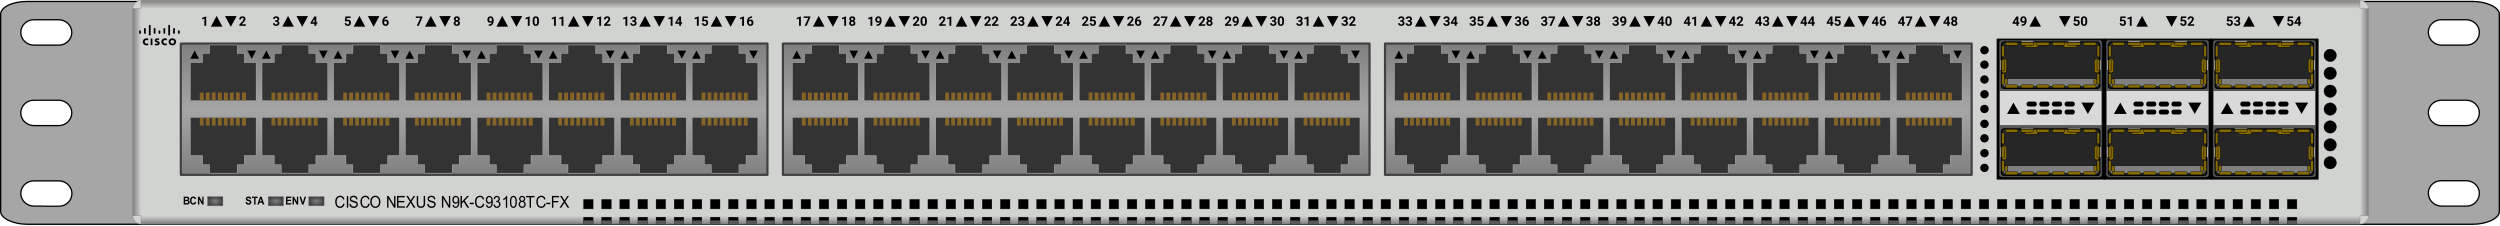 <svg xmlns="http://www.w3.org/2000/svg" xmlns:xlink="http://www.w3.org/1999/xlink" viewBox="0 0 2281.2 206.1" fill="#fff" fill-rule="evenodd" stroke="#000" stroke-linecap="round" stroke-linejoin="round" font-family="Roboto" font-size="14" text-anchor="middle"><style><![CDATA[.B{stroke:none}.C{stroke-width:.36}.D{fill:#333}.E{stroke:#bfbfbf}.F{fill:#856427}.G{fill:#000}.H{stroke:gray}.I{stroke-width:.399}.J{stroke:#404040}.K{stroke-width:1.2}.L{fill-rule:nonzero}.M{stroke-linejoin:miter}.N{fill:#595959}.O{fill:#262626}.P{stroke-width:1.198}.Q{fill:#d9d9d9}.R{font-size:17.472px}.S{fill:#866b00}.T{fill:url(#E)}.U{fill:url(#F)}.V{stroke-width:1.996}]]></style><use xlink:href="#c" x=".6" y=".5"/><defs><linearGradient id="A" x1="50%" y1="0%" x2="50%" y2="100%"><stop offset="0%" stop-color="#7f7f7f"/><stop offset="100%" stop-color="#d1d3d0"/></linearGradient><linearGradient id="B" x1="0%" y1="50%" x2="100%" y2="50%"><stop offset="0%" stop-color="#7f7f7f"/><stop offset="100%" stop-color="#d1d3d0"/></linearGradient><linearGradient id="C" x1="100%" y1="50%" x2="0%" y2="50%"><stop offset="0%" stop-color="#7f7f7f"/><stop offset="100%" stop-color="#d1d3d0"/></linearGradient><linearGradient id="D" x1="50%" y1="100%" x2="50%" y2="0%"><stop offset="0%" stop-color="#7f7f7f"/><stop offset="100%" stop-color="#d1d3d0"/></linearGradient><radialGradient id="E" r="100%" fx="50%" fy="50%" cx="50%" cy="50%"><stop offset="0%" stop-color="gray"/><stop offset="71%" stop-color="#262626"/></radialGradient><linearGradient id="F" x1="50%" y1="0%" x2="50%" y2="100%"><stop offset="0%" stop-color="gray"/><stop offset="1%" stop-color="gray"/><stop offset="50%" stop-color="#a6a6a6"/><stop offset="100%" stop-color="gray"/></linearGradient><path id="G" d="M1919.4 162.775h97.56V35.335h-97.56v127.44z"/><path id="H" d="M1923.771 161.013h88.733c1.373 0 2.371-1.075 2.371-2.4v-120c0-1.325-.998-2.4-2.371-2.4h-88.733c-1.373 0-2.496 1.075-2.496 2.4v120c0 1.325 1.123 2.4 2.496 2.4z"/><path id="I" d="M1923.272 40.197v37.619a2.43 2.43 0 0 0 2.371 2.4h84.864c1.373 0 2.371-1.075 2.371-2.4V40.197c0-1.325-.998-2.4-2.371-2.4h-84.864a2.43 2.43 0 0 0-2.371 2.4zm0 79.336v37.617a2.43 2.43 0 0 0 2.371 2.4h84.864c1.373 0 2.371-1.075 2.371-2.4v-37.617c0-1.325-.998-2.4-2.371-2.4h-84.864a2.43 2.43 0 0 0-2.371 2.4z"/><path id="J" d="M1921.774 82.563h92.664v31.05h-92.664z"/><path id="K" d="M1982.552 103.975h5.866c1.123-.247 1.872-1.45 1.747-2.687-.25-.904-.874-1.61-1.747-1.791h-5.866c-1.248.247-1.997 1.45-1.747 2.687.125.904.873 1.61 1.747 1.791zm-11.606 0h5.865c1.248-.247 1.997-1.45 1.747-2.687-.125-.904-.873-1.61-1.747-1.791h-5.865c-1.123.247-1.997 1.45-1.747 2.687.25.904.874 1.61 1.747 1.791zm-11.607 0h5.99c1.123-.247 1.872-1.45 1.623-2.687-.125-.904-.749-1.61-1.623-1.791h-5.99c-1.123.247-1.872 1.45-1.622 2.687.125.904.749 1.61 1.622 1.791zm-11.482 0h5.865c1.248-.247 1.997-1.45 1.747-2.687-.25-.904-.873-1.61-1.747-1.791h-5.865c-1.248.247-1.997 1.45-1.747 2.687.125.904.874 1.61 1.747 1.791zm34.694-7.292h5.866c1.123-.247 1.872-1.45 1.747-2.687-.25-.904-.874-1.61-1.747-1.791h-5.866c-1.248.247-1.997 1.45-1.747 2.687.125.904.873 1.61 1.747 1.791zm-11.606 0h5.865c1.248-.247 1.997-1.45 1.747-2.687-.125-.904-.873-1.61-1.747-1.791h-5.865c-1.123.247-1.997 1.45-1.747 2.687.25.904.874 1.61 1.747 1.791zm-11.607 0h5.99c1.123-.247 1.872-1.45 1.623-2.687-.125-.904-.749-1.61-1.623-1.791h-5.99c-1.123.247-1.872 1.45-1.622 2.687.125.904.749 1.61 1.622 1.791zm-11.482 0h5.865c1.248-.247 1.997-1.45 1.747-2.687-.25-.904-.873-1.61-1.747-1.791h-5.865c-1.248.247-1.997 1.45-1.747 2.687.125.904.874 1.61 1.747 1.791zm48.298-3.537h11.856l-5.99 10.312-5.866-10.312zm-67.891 10.312h11.731l-5.866-10.312-5.865 10.312z"/><path id="L" d="M2013.752 64.184c.374 0 .624-.25.624-.588v-9.184c0-.325-.25-.587-.624-.587s-.624.25-.624.587v9.184c0 .325.25.588.624.588zm-91.229 0c.25 0 .499-.25.499-.588v-9.184c0-.325-.249-.587-.499-.587-.374 0-.624.25-.624.587v9.184c0 .325.25.588.624.588zm61.152-27.094c0 .388.374.704.749.704h10.233c.374 0 .749-.315.749-.704s-.374-.703-.749-.703h-10.233c-.375 0-.749.313-.749.703zm-42.806 0c0 .388.249.704.749.704h10.233c.375 0 .749-.315.749-.704s-.374-.703-.749-.703h-10.233c-.499 0-.749.313-.749.703zm-18.346 106.435c.25 0 .499-.25.499-.588v-9.187c0-.325-.249-.588-.499-.588-.374 0-.624.25-.624.588v9.187c0 .325.25.588.624.588zm91.229 0c.374 0 .624-.25.624-.588v-9.187c0-.325-.25-.588-.624-.588s-.624.25-.624.588v9.187c0 .325.25.588.624.588zm-30.077-27.1c0 .387.374.702.749.702h10.233c.374 0 .749-.312.749-.702s-.374-.704-.749-.704h-10.233c-.375 0-.749.315-.749.704zm-42.806 0c0 .387.249.702.749.702h10.233c.375 0 .749-.312.749-.702s-.374-.704-.749-.704h-10.233c-.499 0-.749.315-.749.704z"/><path id="M" d="M1924.27 73.709v2.231c0 1.325.998 2.4 2.371 2.4h83.242a2.43 2.43 0 0 0 2.371-2.4v-2.231a2.43 2.43 0 0 0-2.371-2.4h-83.242c-1.373 0-2.371 1.075-2.371 2.4zm0 79.341v2.225c0 1.325.998 2.4 2.371 2.4h83.242a2.43 2.43 0 0 0 2.371-2.4v-2.225a2.43 2.43 0 0 0-2.371-2.4h-83.242c-1.373 0-2.371 1.075-2.371 2.4z"/><path id="N" d="M1925.643 66.153c1.248 0 2.371-1.05 2.371-2.344v-8.437c0-1.294-1.123-2.344-2.371-2.344s-2.371 1.05-2.371 2.344v8.437c0 1.295 1.123 2.344 2.371 2.344zm1.872 10.313c.749 0 1.373-.63 1.373-1.406v-2.344c0-.775-.624-1.406-1.373-1.406s-1.373.63-1.373 1.406v2.344c0 .775.624 1.406 1.373 1.406zm81.495 0c.749 0 1.373-.63 1.373-1.406v-2.344c0-.775-.624-1.406-1.373-1.406-.873 0-1.498.63-1.498 1.406v2.344c0 .775.624 1.406 1.498 1.406zm1.373-10.312c1.248 0 2.371-1.05 2.371-2.344v-8.437c0-1.294-1.123-2.344-2.371-2.344-1.373 0-2.371 1.05-2.371 2.344v8.437c0 1.295.998 2.344 2.371 2.344zm-30.95-25.781c0 1.295 1.123 2.344 2.371 2.344h8.486c1.248 0 2.247-1.05 2.247-2.344s-.998-2.344-2.247-2.344h-8.486c-1.248 0-2.371 1.05-2.371 2.344zm-35.568 0c0 1.295 1.123 2.344 2.371 2.344h8.487c1.248 0 2.246-1.05 2.246-2.344s-.999-2.344-2.246-2.344h-8.487c-1.248 0-2.371 1.05-2.371 2.344zm-18.221 105.116c1.248 0 2.371-1.05 2.371-2.338v-8.437c0-1.3-1.123-2.35-2.371-2.35s-2.371 1.05-2.371 2.35v8.437c0 1.287 1.123 2.338 2.371 2.338zm1.872 10.312c.749 0 1.373-.625 1.373-1.4v-2.35c0-.775-.624-1.4-1.373-1.4s-1.373.625-1.373 1.4v2.35c0 .775.624 1.4 1.373 1.4zm81.495 0c.749 0 1.373-.625 1.373-1.4v-2.35c0-.775-.624-1.4-1.373-1.4-.873 0-1.498.625-1.498 1.4v2.35c0 .775.624 1.4 1.498 1.4zm1.373-10.312c1.248 0 2.371-1.05 2.371-2.338v-8.437c0-1.3-1.123-2.35-2.371-2.35-1.373 0-2.371 1.05-2.371 2.35v8.437c0 1.287.998 2.338 2.371 2.338zm-30.95-25.78c0 1.294 1.123 2.344 2.371 2.344h8.486c1.248 0 2.247-1.05 2.247-2.344s-.998-2.344-2.247-2.344h-8.486c-1.248 0-2.371 1.05-2.371 2.344zm-35.568 0c0 1.294 1.123 2.344 2.371 2.344h8.487c1.248 0 2.246-1.05 2.246-2.344s-.999-2.344-2.246-2.344h-8.487c-1.248 0-2.371 1.05-2.371 2.344z"/><path id="O" d="M1924.645 76.818c.624 0 1.123-.525 1.123-1.171v-8c0-.647-.499-1.171-1.123-1.171s-1.248.525-1.248 1.171v8c0 .647.624 1.171 1.248 1.171zm0-12.634c.624 0 1.123-.525 1.123-1.172v-8.024c0-.647-.499-1.172-1.123-1.172s-1.248.525-1.248 1.172V63c0 .647.624 1.172 1.248 1.172zm0-12.634c.624 0 1.123-.525 1.123-1.171v-8c0-.647-.499-1.172-1.123-1.172s-1.248.525-1.248 1.172v8c0 .647.624 1.171 1.248 1.171zm86.861 25.267c.624 0 1.248-.525 1.248-1.171v-8c0-.647-.624-1.171-1.248-1.171s-1.123.525-1.123 1.171v8c0 .647.499 1.171 1.123 1.171zm0-12.634c.624 0 1.248-.525 1.248-1.172v-8.024c0-.647-.624-1.172-1.248-1.172s-1.123.525-1.123 1.172V63c0 .647.499 1.172 1.123 1.172zm0-12.634c.624 0 1.248-.525 1.248-1.171v-8c0-.647-.624-1.172-1.248-1.172s-1.123.525-1.123 1.172v8c0 .647.499 1.171 1.123 1.171zm-84.864-12.116c0 .775.624 1.406 1.373 1.406h8.861c.749 0 1.373-.63 1.373-1.406s-.624-1.406-1.373-1.406h-8.861c-.749 0-1.373.63-1.373 1.406zm14.227 0c0 .775.624 1.406 1.373 1.406h8.861c.874 0 1.498-.63 1.498-1.406s-.624-1.406-1.498-1.406h-8.861c-.749 0-1.373.63-1.373 1.406zm14.227 0c0 .775.624 1.406 1.498 1.406h8.861c.749 0 1.373-.63 1.373-1.406s-.624-1.406-1.373-1.406h-8.861c-.874 0-1.498.63-1.498 1.406zm14.352 0c0 .775.624 1.406 1.373 1.406h8.861c.749 0 1.373-.63 1.373-1.406s-.624-1.406-1.373-1.406h-8.861c-.749 0-1.373.63-1.373 1.406zm14.227 0c0 .775.624 1.406 1.373 1.406h8.985c.749 0 1.373-.63 1.373-1.406s-.624-1.406-1.373-1.406h-8.985c-.749 0-1.373.63-1.373 1.406zm14.227 0c0 .775.624 1.406 1.498 1.406h8.861c.749 0 1.373-.63 1.373-1.406s-.624-1.406-1.373-1.406h-8.861c-.874 0-1.498.63-1.498 1.406zm-71.261 38.906c0 .775.624 1.406 1.373 1.406h8.861c.749 0 1.373-.63 1.373-1.406s-.624-1.406-1.373-1.406h-8.861c-.749 0-1.373.63-1.373 1.406zm14.227 0c0 .775.624 1.406 1.373 1.406h8.861c.874 0 1.498-.63 1.498-1.406s-.624-1.406-1.498-1.406h-8.861c-.749 0-1.373.63-1.373 1.406zm14.227 0c0 .775.624 1.406 1.498 1.406h8.861c.749 0 1.373-.63 1.373-1.406s-.624-1.406-1.373-1.406h-8.861c-.874 0-1.498.63-1.498 1.406zm14.352 0c0 .775.624 1.406 1.373 1.406h8.861c.749 0 1.373-.63 1.373-1.406s-.624-1.406-1.373-1.406h-8.861c-.749 0-1.373.63-1.373 1.406zm14.227 0c0 .775.624 1.406 1.373 1.406h8.985c.749 0 1.373-.63 1.373-1.406s-.624-1.406-1.373-1.406h-8.985c-.749 0-1.373.63-1.373 1.406zm14.227 0c0 .775.624 1.406 1.498 1.406h8.861c.749 0 1.373-.63 1.373-1.406s-.624-1.406-1.373-1.406h-8.861c-.874 0-1.498.63-1.498 1.406zm-73.258 77.81c.624 0 1.123-.525 1.123-1.163v-8c0-.65-.499-1.175-1.123-1.175s-1.248.525-1.248 1.175v8c0 .625.624 1.163 1.248 1.163zm0-12.625c.624 0 1.123-.525 1.123-1.175v-8c0-.65-.499-1.175-1.123-1.175s-1.248.525-1.248 1.175v8c0 .65.624 1.175 1.248 1.175zm0-12.638c.624 0 1.123-.528 1.123-1.175v-8c0-.647-.499-1.173-1.123-1.173s-1.248.525-1.248 1.173v8c0 .646.624 1.175 1.248 1.175zm86.861 25.262c.624 0 1.248-.525 1.248-1.163v-8c0-.65-.624-1.175-1.248-1.175s-1.123.525-1.123 1.175v8c0 .625.499 1.163 1.123 1.163zm0-12.625c.624 0 1.248-.525 1.248-1.175v-8c0-.65-.624-1.175-1.248-1.175s-1.123.525-1.123 1.175v8c0 .65.499 1.175 1.123 1.175zm0-12.638c.624 0 1.248-.528 1.248-1.175v-8c0-.647-.624-1.173-1.248-1.173s-1.123.525-1.123 1.173v8c0 .646.499 1.175 1.123 1.175zm-84.864-12.118c0 .775.624 1.406 1.373 1.406h8.861c.749 0 1.373-.63 1.373-1.406s-.624-1.406-1.373-1.406h-8.861c-.749 0-1.373.63-1.373 1.406zm14.227 0c0 .775.624 1.406 1.373 1.406h8.861c.874 0 1.498-.63 1.498-1.406s-.624-1.406-1.498-1.406h-8.861c-.749 0-1.373.63-1.373 1.406zm14.227 0c0 .775.624 1.406 1.498 1.406h8.861c.749 0 1.373-.63 1.373-1.406s-.624-1.406-1.373-1.406h-8.861c-.874 0-1.498.63-1.498 1.406zm14.352 0c0 .775.624 1.406 1.373 1.406h8.861c.749 0 1.373-.63 1.373-1.406s-.624-1.406-1.373-1.406h-8.861c-.749 0-1.373.63-1.373 1.406zm14.227 0c0 .775.624 1.406 1.373 1.406h8.985c.749 0 1.373-.63 1.373-1.406s-.624-1.406-1.373-1.406h-8.985c-.749 0-1.373.63-1.373 1.406zm14.227 0c0 .775.624 1.406 1.498 1.406h8.861c.749 0 1.373-.63 1.373-1.406s-.624-1.406-1.373-1.406h-8.861c-.874 0-1.498.63-1.498 1.406zm-71.261 38.905c0 .775.624 1.412 1.373 1.412h8.861c.749 0 1.373-.625 1.373-1.412s-.624-1.4-1.373-1.4h-8.861c-.749 0-1.373.625-1.373 1.4zm14.227 0c0 .775.624 1.412 1.373 1.412h8.861c.874 0 1.498-.625 1.498-1.412s-.624-1.4-1.498-1.4h-8.861c-.749 0-1.373.625-1.373 1.4zm14.227 0c0 .775.624 1.412 1.498 1.412h8.861c.749 0 1.373-.625 1.373-1.412s-.624-1.4-1.373-1.4h-8.861c-.874 0-1.498.625-1.498 1.4zm14.352 0c0 .775.624 1.412 1.373 1.412h8.861c.749 0 1.373-.625 1.373-1.412s-.624-1.4-1.373-1.4h-8.861c-.749 0-1.373.625-1.373 1.4zm14.227 0c0 .775.624 1.412 1.373 1.412h8.985c.749 0 1.373-.625 1.373-1.412s-.624-1.4-1.373-1.4h-8.985c-.749 0-1.373.625-1.373 1.4zm14.227 0c0 .775.624 1.412 1.498 1.412h8.861c.749 0 1.373-.625 1.373-1.412s-.624-1.4-1.373-1.4h-8.861c-.874 0-1.498.625-1.498 1.4z"/><path id="P" d="M967.87 149.815v-8.4h10.8v-34.8h-60v34.8h11.16v8.4h6.36v7.68h25.2v-7.68h6.48zm0-101.579v8.4h10.8v34.8h-60v-34.8h11.16v-8.4h6.36v-7.68h25.2v7.68h6.48z"/><path id="Q" d="M965.79 106.885h3.6v7.2h-3.6zm-5.5.158h3.5v7.042h-3.5zm-5.5 0h3.5v7.042h-3.5zm-5.5 0h3.5v7.042h-3.5zm-11 0h3.5v7.042h-3.5zm5.5 0h3.5v7.042h-3.5zm-11 0h3.5v7.042h-3.5zm-5.5 0h3.5v7.042h-3.5zm38.5-15.873h3.6v-7.2h-3.6zm-5.5-.158h3.5V83.97h-3.5zm-5.5 0h3.5V83.97h-3.5zm-5.5 0h3.5V83.97h-3.5zm-11 0h3.5V83.97h-3.5zm5.5 0h3.5V83.97h-3.5zm-11 0h3.5V83.97h-3.5zm-5.5 0h3.5V83.97h-3.5z"/><path id="R" d="M1036.16 45.648h7.92l-3.96 7.44-3.96-7.44zm-52.03 7.442h7.92l-3.96-7.44-3.96 7.44zm117.44-7.442h7.92l-3.96 7.44-3.96-7.44zm-52.04 7.442h7.92l-3.96-7.44-3.96 7.44zm117.44-7.442h7.92l-3.96 7.44-3.96-7.44zm-52.03 7.442h7.92l-3.96-7.44-3.96 7.44zm117.43-7.442h7.92l-3.96 7.44-3.96-7.44zm-52.03 7.442h7.92l-3.96-7.44-3.96 7.44zm-405.85-7.442h7.92l-3.96 7.44-3.96-7.44zm-52.03 7.442h7.92l-3.96-7.44-3.96 7.44zm117.43-7.442h7.92l-3.96 7.44-3.96-7.44zm-52.03 7.442h7.92l-3.96-7.44-3.96 7.44zm117.44-7.442h7.92l-3.96 7.44-3.96-7.44zm-52.03 7.442h7.92l-3.96-7.44-3.96 7.44zm117.43-7.442h7.92l-3.96 7.44-3.96-7.44zm-52.03 7.442h7.92l-3.96-7.44-3.96 7.44z"/><path id="S" d="M187.559 14.495v8.543h-1.693v-6.527l-2.021.627v-1.377l3.533-1.266h.182z"/><path id="T" d="M223.678 21.673v1.365h-5.848v-1.16l2.76-2.941q.568-.621.841-1.084.272-.463.272-.879 0-.568-.287-.894-.287-.325-.82-.325-.574 0-.905.396-.331.396-.331 1.04h-1.699q0-.779.372-1.424.372-.645 1.052-1.011.68-.366 1.541-.366 1.318 0 2.048.633.729.633.729 1.787 0 .633-.328 1.289-.328.656-1.125 1.529l-1.939 2.045h3.668z"/><path id="U" d="M250.356 19.347v-1.324h.902q.645 0 .955-.322.311-.322.311-.855 0-.516-.308-.803-.308-.287-.847-.287-.486 0-.814.267-.328.267-.328.694h-1.693q0-.668.36-1.198.36-.53 1.008-.829.647-.299 1.427-.299 1.354 0 2.121.647.768.647.768 1.784 0 .586-.357 1.078-.357.492-.937.756.721.258 1.075.773.354.516.354 1.219 0 1.137-.829 1.822-.829.686-2.194.686-1.277 0-2.089-.674-.812-.674-.812-1.781h1.693q0 .48.36.785.36.305.888.305.604 0 .946-.319.343-.319.343-.847 0-1.277-1.406-1.277h-.896z"/><path id="V" d="M288.028 14.507v5.32h.967v1.365h-.967v1.846h-1.693v-1.846h-3.498l-.076-1.066 3.557-5.619h1.711zm-1.805 2.502l-1.775 2.818h1.887v-3.012l-.111.193z"/><path id="W" d="M315.419 19.177l-1.348-.334.492-4.336h4.781v1.412h-3.393l-.211 1.834q.604-.322 1.283-.322 1.219 0 1.91.756.691.756.691 2.115 0 .826-.349 1.479-.349.653-.999 1.014-.65.36-1.535.36-.773 0-1.436-.313-.662-.313-1.046-.882-.384-.568-.407-1.295h1.676q.053.533.372.829.319.296.835.296.574 0 .885-.413.311-.413.311-1.169 0-.727-.357-1.113-.357-.387-1.014-.387-.604 0-.979.316l-.164.152z"/><path id="X" d="M352.518 14.419h.281v1.395h-.164q-1.148.018-1.849.598-.7.58-.841 1.611.68-.691 1.717-.691 1.113 0 1.77.797.656.797.656 2.098 0 .832-.36 1.506-.36.674-1.02 1.049-.659.375-1.491.375-1.348 0-2.177-.937-.829-.937-.829-2.502v-.609q0-1.389.524-2.452.524-1.063 1.506-1.646.981-.583 2.276-.589zm-1.371 4.271q-.41 0-.744.214-.334.214-.492.565v.516q0 .85.334 1.327.334.478.938.478.545 0 .882-.431.337-.431.337-1.116 0-.697-.34-1.125-.34-.428-.914-.428z"/><path id="Y" d="M384.808 14.507v.949l-3.299 7.582h-1.787l3.305-7.16h-4.242v-1.371h6.023z"/><path id="Z" d="M418.953 16.775q0 .621-.311 1.102-.311.48-.855.768.621.299.984.823.363.524.363 1.233 0 1.137-.773 1.796-.773.659-2.104.659-1.33 0-2.109-.662-.779-.662-.779-1.793 0-.709.363-1.236.363-.527.979-.82-.545-.287-.853-.768-.308-.48-.308-1.102 0-1.09.727-1.737.727-.647 1.975-.647 1.242 0 1.972.642.729.642.729 1.743zm-1.518 3.803q0-.557-.322-.891-.322-.334-.867-.334-.539 0-.861.331-.322.331-.322.894 0 .545.316.879.316.334.879.334.551 0 .864-.322.313-.322.313-.891zm-.176-3.721q0-.498-.264-.8-.264-.302-.744-.302-.475 0-.738.293-.264.293-.264.809 0 .51.264.82.264.311.744.311.48 0 .741-.311.261-.311.261-.82z"/><path id="a" d="M448.156 19.628q-.662.65-1.547.65-1.131 0-1.811-.776-.68-.776-.68-2.095 0-.838.366-1.538.366-.7 1.022-1.09.656-.39 1.477-.39.844 0 1.5.422.656.422 1.02 1.213.363.791.369 1.811v.627q0 2.133-1.061 3.352-1.061 1.219-3.006 1.301l-.416.006v-1.412l.375-.006q2.209-.1 2.391-2.074zm-1.131-.645q.41 0 .706-.211.296-.211.448-.51v-.697q0-.861-.328-1.336-.328-.475-.879-.475-.51 0-.838.466-.328.466-.328 1.169 0 .697.319 1.146.319.448.899.448z"/><path id="b" d="M491.208 17.941v1.57q0 1.77-.732 2.707-.732.938-2.145.938-1.395 0-2.133-.92-.738-.92-.756-2.637v-1.57q0-1.787.741-2.713.741-.926 2.136-.926 1.395 0 2.133.917.738.917.756 2.634zm-1.693 1.875v-2.027q0-1.061-.29-1.544-.29-.483-.905-.483-.598 0-.882.46-.284.46-.302 1.438v2.074q0 1.043.284 1.55.284.507.911.507.621 0 .896-.486.275-.486.287-1.488z"/></defs><symbol id="c" overflow="visible"><g class="M"><path d="M2236.08 187.565h-8.88c-6.48 0-11.76-5.16-12-11.52s5.28-11.64 11.76-11.64h22.8c6.6 0 12 5.16 12 11.52s-5.16 11.64-11.76 11.64h-13.8zm0-73.44h-8.88c-6.48 0-11.76-5.16-12-11.52s5.28-11.64 11.76-11.64h22.8c6.6 0 12 5.16 12 11.52s-5.16 11.64-11.76 11.64h-13.8zm0-73.44h-8.88c-6.48 0-11.76-5.16-12-11.52s5.28-11.64 11.76-11.64h22.8c6.6 0 12 5.16 12 11.52s-5.16 11.64-11.76 11.64h-13.8zM39.24 187.565h-8.88c-6.48 0-12-5.16-12-11.52s5.4-11.52 11.88-11.52h22.8c6.48 0 12 5.16 12 11.52s-5.28 11.64-11.76 11.64H39.24zm0-73.44h-8.88c-6.48 0-12-5.16-12-11.52s5.28-11.64 11.76-11.64h22.8c6.48 0 12 5.16 12 11.52s-5.4 11.64-11.88 11.64h-13.8zm0-73.44h-8.88c-6.48 0-12-5.16-12-11.52s5.28-11.64 11.76-11.64h22.8c6.48 0 12 5.16 12 11.52s-5.28 11.64-11.76 11.64H39.24zM24 204.125h2232c12 0 24-5.16 24-11.64v-180c0-6.36-12-11.64-24-11.64H24c-13.2 0-24 5.16-24 11.64v180c0 6.48 12 11.64 24 11.64z" fill="#a6a6a6" class="K"/><path d="M128.16 203.945h2025.12c3.96 0 7.32-3.36 7.32-7.44v-189a7.48 7.48 0 0 0-7.44-7.44h-2025c-4.2-.12-7.56 3.24-7.56 7.44v189c0 4.08 3.36 7.44 7.56 7.44z" fill="#d1d3d0" class="C H"/></g><path d="M2152.83 7.44V0H128.07v7.44" fill="url(#A)" class="C H"/><path d="M128.1 7.475h-7.44v188.88h7.44" fill="url(#B)" class="C H"/><path d="M2153.1 7.475h7.44v188.88h-7.44" fill="url(#C)" class="C H"/><path d="M2152.83 196.445v7.44H128.07v-7.44" fill="url(#D)" class="C H"/><use xlink:href="#G" class="G K"/><use xlink:href="#H" class="I J M N"/><use xlink:href="#I" class="O P"/><g class="B"><use xlink:href="#J" class="Q"/><use xlink:href="#K" class="G"/></g><g class="I"><use xlink:href="#L" fill="silver"/><use xlink:href="#M" fill="gray"/><g class="S"><use xlink:href="#N"/><use xlink:href="#O"/></g></g><use xlink:href="#G" x="97.5" class="G K"/><use xlink:href="#H" x="97.5" class="I J M N"/><use xlink:href="#I" x="97.5" class="O P"/><g class="B"><use xlink:href="#J" x="97.5" class="Q"/><use xlink:href="#K" x="97.5" class="G"/></g><g class="I"><use xlink:href="#L" x="97.5" fill="silver"/><use xlink:href="#M" x="97.5" fill="gray"/><g class="S"><use xlink:href="#N" x="97.5"/><use xlink:href="#O" x="97.5"/></g><path d="M188.77 187.336h14.038v-8.423H188.77v8.423z" class="H T"/></g><path d="M167.02 178.967h2.575c.5 0 .9.024 1.14.07a1.63 1.63 0 0 1 .672.295 1.78 1.78 0 0 1 .494.598 1.76 1.76 0 0 1 .198.837c0 .335-.08.643-.244.923a1.57 1.57 0 0 1-.661.63 1.69 1.69 0 0 1 .905.65c.211.306.316.666.316 1.08a2.32 2.32 0 0 1-.204.95 1.87 1.87 0 0 1-.558.737c-.236.184-.527.297-.872.34-.217.026-.74.042-1.57.05h-2.191zm1.3 1.19v1.655h.853l.945-.024c.223-.03.398-.115.525-.256s.19-.328.19-.56c0-.22-.055-.4-.165-.54s-.273-.222-.5-.252c-.13-.016-.5-.024-1.112-.024zm0 2.847v1.914h1.204l.892-.044a.79.79 0 0 0 .472-.286c.122-.152.182-.354.182-.608a1.01 1.01 0 0 0-.141-.547.8.8 0 0 0-.406-.327c-.176-.067-.561-.101-1.163-.101zm8.817.488l1.26.444c-.193.78-.515 1.362-.965 1.74s-1.02.57-1.71.57a2.64 2.64 0 0 1-2.109-.974c-.55-.65-.826-1.537-.826-2.664 0-1.19.277-2.117.83-2.776s1.282-.99 2.184-.99c.788 0 1.428.26 1.92.776.293.306.513.745.66 1.318l-1.287.342c-.076-.37-.235-.664-.477-.88a1.28 1.28 0 0 0-.881-.322c-.478 0-.865.2-1.162.57s-.446.998-.446 1.85c0 .905.146 1.55.44 1.934a1.37 1.37 0 0 0 1.143.576 1.23 1.23 0 0 0 .892-.366c.25-.244.427-.628.536-1.152zm2.891 2.633v-7.158h1.266l2.636 4.78v-4.78h1.21v7.158h-1.305l-2.598-4.668v4.668z" class="B G L"/><path d="M244.09 187.336h14.038v-8.423H244.09v8.423z" class="H I T"/><path d="M223.495 183.795l1.266-.137c.076.472.23.82.464 1.04s.547.332.943.332c.42 0 .735-.1.947-.295s.32-.427.32-.69a.7.7 0 0 0-.134-.432c-.089-.119-.245-.222-.468-.3-.152-.06-.5-.163-1.04-.312-.697-.192-1.186-.428-1.468-.708-.395-.394-.593-.874-.593-1.44a1.99 1.99 0 0 1 .279-1.023 1.8 1.8 0 0 1 .804-.725c.35-.166.773-.25 1.268-.25.81 0 1.417.197 1.826.59s.623.92.644 1.577l-1.3.063c-.056-.368-.175-.632-.358-.793s-.458-.242-.824-.242c-.378 0-.674.086-.888.26a.54.54 0 0 0-.207.444c0 .17.065.314.193.435.164.153.562.313 1.195.48s1.1.338 1.404.515a1.9 1.9 0 0 1 .712.728c.17.308.257.688.257 1.14a2.28 2.28 0 0 1-.308 1.152 1.9 1.9 0 0 1-.87.798c-.375.174-.842.26-1.402.26-.814 0-1.44-.21-1.876-.627s-.711-1.038-.786-1.84zm7.78 2.33v-5.947h-1.912v-1.21h5.12v1.21h-1.907v5.947zm9.36 0h-1.415l-.562-1.626h-2.575l-.533 1.626h-1.38l2.51-7.158h1.376zm-2.395-2.832l-.887-2.656-.87 2.656z" class="B G L"/><path d="M281.12 187.336h14.038v-8.423H281.12v8.423z" class="H I T"/><g class="B G"><path d="M260.355 186.125v-7.158h4.777v1.21h-3.476v1.587h3.244v1.206h-3.244v1.948h3.6v1.207zm6.013 0v-7.158h1.266l2.636 4.78v-4.78h1.21v7.158h-1.305l-2.599-4.668v4.668zm8.63 0l-2.302-7.158h1.4l1.63 5.298 1.577-5.298h1.38l-2.296 7.158zm37.559-.865l1.28.36c-.268 1.167-.75 2.057-1.447 2.67s-1.548.92-2.554.92c-1.04 0-1.888-.236-2.54-.707s-1.15-1.154-1.5-2.047-.51-1.853-.51-2.878c0-1.118.192-2.093.577-2.926s.932-1.465 1.64-1.897a4.42 4.42 0 0 1 2.343-.648c.967 0 1.78.273 2.44.82s1.124 1.314 1.384 2.305l-1.26.33c-.224-.78-.55-1.35-.976-1.707s-.962-.535-1.608-.535c-.743 0-1.363.198-1.862.593s-.85.927-1.05 1.593-.303 1.354-.303 2.062c0 .913.12 1.7.36 2.39s.612 1.2 1.117 1.527a2.9 2.9 0 0 0 1.641.505c.716 0 1.323-.23 1.82-.69s.833-1.14 1.008-2.043zm3.323 3.765v-10.737h1.28v10.737zm2.347-3.45l1.207-.117c.057.537.2.978.4 1.322s.532.623.972.835.934.32 1.483.32c.488 0 .918-.08 1.292-.242s.65-.382.834-.663a1.64 1.64 0 0 0 .273-.92 1.5 1.5 0 0 0-.263-.883c-.176-.252-.466-.463-.87-.634-.26-.112-.833-.287-1.72-.524s-1.51-.46-1.865-.67c-.462-.27-.806-.602-1.032-1a2.66 2.66 0 0 1-.34-1.337c0-.542.138-1.05.415-1.52a2.64 2.64 0 0 1 1.213-1.073 4.2 4.2 0 0 1 1.773-.366c.716 0 1.348.128 1.895.384a2.81 2.81 0 0 1 1.262 1.132c.294.498.453 1.062.475 1.692l-1.226.103c-.066-.68-.29-1.19-.67-1.538s-.942-.52-1.684-.52c-.774 0-1.337.157-1.69.472a1.47 1.47 0 0 0-.531 1.139c0 .386.125.703.376.952s.89.504 1.928.765 1.752.5 2.14.685c.563.288.978.653 1.246 1.095s.402.95.402 1.527a3.15 3.15 0 0 1-.442 1.615c-.294.505-.717.898-1.268 1.18a4.05 4.05 0 0 1-1.863.421c-.874 0-1.607-.142-2.198-.425a3.18 3.18 0 0 1-1.391-1.278c-.336-.57-.513-1.212-.53-1.93zm17.33-.315l1.278.36c-.268 1.167-.75 2.057-1.447 2.67s-1.548.92-2.554.92c-1.04 0-1.888-.236-2.54-.707s-1.15-1.154-1.5-2.047-.51-1.853-.51-2.878c0-1.118.193-2.093.577-2.926s.932-1.465 1.642-1.897 1.5-.648 2.343-.648c.967 0 1.78.273 2.44.82s1.118 1.316 1.378 2.307l-1.26.33c-.225-.78-.55-1.35-.976-1.707s-.962-.535-1.608-.535c-.743 0-1.364.198-1.863.593s-.85.927-1.05 1.593a7.07 7.07 0 0 0-.303 2.062c0 .913.12 1.7.36 2.39s.612 1.2 1.117 1.527a2.98 2.98 0 0 0 1.642.505c.716 0 1.322-.23 1.82-.69s.833-1.14 1.01-2.043zm1.716-1.465c0-1.782.43-3.177 1.292-4.186s1.973-1.513 3.335-1.513c.892 0 1.696.237 2.413.71s1.262 1.134 1.638 1.98.563 1.808.563 2.882c0 1.09-.197 2.063-.593 2.922s-.956 1.5-1.68 1.952-1.507.663-2.347.663c-.91 0-1.722-.244-2.44-.732s-1.26-1.155-1.628-2a6.64 6.64 0 0 1-.553-2.68zm1.318.022c0 1.294.313 2.313.94 3.058a2.95 2.95 0 0 0 2.357 1.117c.962 0 1.754-.376 2.376-1.128s.933-1.82.933-3.2c0-.874-.133-1.637-.4-2.29s-.655-1.156-1.177-1.515a2.93 2.93 0 0 0-1.723-.538c-.906 0-1.685.345-2.337 1.036s-.98 1.845-.98 3.46zm14.057 5.208v-10.737h1.312l5.076 8.43v-8.43h1.226v10.737h-1.312l-5.076-8.437v8.437zm9.04 0v-10.737h6.987v1.267h-5.708v3.29h5.346v1.26h-5.346v3.655h5.932v1.265zm7.99 0l3.738-5.596-3.296-5.14h1.523l1.753 2.754.778 1.318a14.07 14.07 0 0 1 .765-1.223l1.944-2.85h1.39l-3.395 5.06 3.662 5.677h-1.582l-2.433-3.83-.422-.718-.46.806-2.428 3.742zm16.324-10.737h1.28v6.203c0 1.08-.1 1.936-.33 2.57a3.07 3.07 0 0 1-1.19 1.549c-.573.398-1.326.597-2.257.597-.906 0-1.646-.173-2.222-.52s-.986-.848-1.233-1.505-.37-1.554-.37-2.692v-6.203h1.28v6.196c0 .933.078 1.62.234 2.062a1.93 1.93 0 0 0 .804 1.022c.38.24.845.36 1.394.36.94 0 1.61-.237 2.01-.7s.6-1.384.6-2.732zm3.223 7.287l1.207-.117c.057.537.2.978.4 1.322s.532.623.972.835.934.32 1.483.32c.488 0 .918-.08 1.292-.242s.65-.382.834-.663a1.64 1.64 0 0 0 .273-.92 1.5 1.5 0 0 0-.263-.883c-.176-.252-.466-.463-.87-.634-.26-.112-.833-.287-1.72-.524s-1.51-.46-1.865-.67c-.462-.27-.806-.602-1.032-1a2.66 2.66 0 0 1-.34-1.337c0-.542.138-1.05.415-1.52a2.64 2.64 0 0 1 1.213-1.073 4.2 4.2 0 0 1 1.773-.366c.716 0 1.348.128 1.895.384a2.81 2.81 0 0 1 1.262 1.132c.294.498.453 1.062.475 1.692l-1.226.103c-.066-.68-.29-1.19-.67-1.538s-.942-.52-1.684-.52c-.774 0-1.337.157-1.69.472a1.47 1.47 0 0 0-.531 1.139c0 .386.125.703.376.952s.89.504 1.928.765 1.752.5 2.14.685c.563.288.978.653 1.246 1.095s.402.95.402 1.527a3.15 3.15 0 0 1-.442 1.615c-.294.505-.717.898-1.268 1.18a4.05 4.05 0 0 1-1.863.421c-.874 0-1.607-.142-2.198-.425a3.18 3.18 0 0 1-1.391-1.278c-.336-.57-.513-1.212-.53-1.93zm13.423 3.45v-10.737h1.312l5.08 8.43v-8.43h1.22v10.737h-1.3l-5.076-8.437v8.437zm9.712-2.483l1.14-.117c.1.596.28 1.028.55 1.296s.62.403 1.05.403a1.68 1.68 0 0 0 .96-.278 2.27 2.27 0 0 0 .68-.743c.17-.3.32-.73.44-1.256s.17-1.064.17-1.61v-.264a2.89 2.89 0 0 1-.97 1.022 2.44 2.44 0 0 1-1.34.392c-.8 0-1.48-.322-2.03-.967s-.83-1.494-.83-2.55c0-1.09.3-1.965.87-2.63a2.74 2.74 0 0 1 2.17-.996c.63 0 1.2.188 1.72.564s.92.912 1.2 1.607.4 1.703.4 3.02c0 1.372-.13 2.465-.4 3.278s-.66 1.432-1.2 1.857a2.91 2.91 0 0 1-1.87.637c-.75 0-1.37-.233-1.85-.7s-.77-1.122-.86-1.967zm4.86-4.74c0-.757-.18-1.357-.55-1.802-.36-.444-.8-.666-1.3-.666-.52 0-.98.24-1.37.718s-.6 1.1-.6 1.86c0 .684.2 1.24.56 1.666s.83.64 1.37.64a1.7 1.7 0 0 0 1.36-.64c.35-.427.53-1.02.53-1.776zm2.4 7.223v-10.737h1.28v5.324l4.8-5.324h1.73l-4.05 4.35 4.22 6.387h-1.7l-3.44-5.435-1.58 1.714v3.721z" class="L"/><path d="M428.078 184.477h3.645v1.326h-3.645z"/><path d="M440.087 185.26l1.28.36c-.268 1.167-.75 2.057-1.447 2.67s-1.548.92-2.554.92c-1.04 0-1.888-.236-2.54-.707s-1.15-1.154-1.5-2.047-.51-1.853-.51-2.878c0-1.118.192-2.093.577-2.926s.932-1.465 1.64-1.897a4.42 4.42 0 0 1 2.343-.648c.967 0 1.78.273 2.44.82s1.124 1.314 1.384 2.305l-1.26.33c-.224-.78-.55-1.35-.976-1.707s-.962-.535-1.608-.535c-.743 0-1.363.198-1.862.593s-.85.927-1.05 1.593-.303 1.354-.303 2.062c0 .913.12 1.7.36 2.39s.612 1.2 1.117 1.527a2.9 2.9 0 0 0 1.641.505c.716 0 1.323-.23 1.82-.69s.833-1.14 1.008-2.043zm2.802 1.282l1.14-.117c.096.596.28 1.028.553 1.296s.622.403 1.048.403a1.68 1.68 0 0 0 .96-.278 2.18 2.18 0 0 0 .675-.743c.176-.3.323-.73.442-1.256a7.28 7.28 0 0 0 .178-1.61l-.007-.264a2.86 2.86 0 0 1-.972 1.022 2.44 2.44 0 0 1-1.335.392c-.8 0-1.476-.322-2.03-.967s-.83-1.494-.83-2.55c0-1.09.29-1.965.867-2.63s1.302-.996 2.172-.996c.63 0 1.203.188 1.724.564s.916.912 1.186 1.607.406 1.703.406 3.02c0 1.372-.134 2.465-.402 3.278s-.668 1.432-1.198 1.858-1.15.637-1.862.637c-.756 0-1.373-.233-1.852-.7s-.767-1.122-.864-1.967zm4.858-4.74c0-.757-.18-1.357-.543-1.802s-.8-.666-1.31-.666c-.527 0-.986.24-1.378.718s-.586 1.1-.586 1.86c0 .684.185 1.24.557 1.666s.83.64 1.374.64a1.68 1.68 0 0 0 1.355-.641c.354-.427.53-1.02.53-1.776zm1.97 4.387l1.186-.164c.137.747.368 1.285.696 1.615a1.62 1.62 0 0 0 1.196.494c.558 0 1.03-.215 1.414-.645s.577-.962.577-1.597c0-.605-.178-1.105-.534-1.498a1.75 1.75 0 0 0-1.358-.59c-.224 0-.503.05-.837.146l.132-1.157.19.015a2.26 2.26 0 0 0 1.364-.44c.404-.294.607-.743.607-1.363 0-.483-.147-.884-.442-1.2s-.674-.476-1.14-.476a1.53 1.53 0 0 0-1.154.483c-.307.322-.505.806-.593 1.45l-1.186-.234c.145-.884.474-1.57.988-2.054s1.154-.73 1.92-.73c.527 0 1.012.125 1.456.377a2.57 2.57 0 0 1 1.019 1.029 2.87 2.87 0 0 1 .352 1.384c0 .464-.112.886-.336 1.267s-.556.684-.995.908a2.22 2.22 0 0 1 1.33.912c.315.462.475 1.04.475 1.732 0 .938-.308 1.732-.923 2.384s-1.391.988-2.331.988c-.848 0-1.553-.28-2.113-.842s-.88-1.29-.96-2.183zm12.463 2.836h-1.187v-8.4c-.286.303-.66.606-1.124.908s-.88.53-1.25.68v-1.274c.64-.329 1.227-.754 1.74-1.26.497-.493.848-.97 1.055-1.435h.765zm2.53-5.295c0-1.27.118-2.29.353-3.065s.584-1.37 1.048-1.8 1.047-.63 1.75-.63c.52 0 .974.116 1.365.348s.714.566.97 1.003.455.97.6 1.597.217 1.473.217 2.538c0 1.26-.116 2.277-.35 3.05s-.58 1.372-1.045 1.794-1.05.634-1.757.634a2.55 2.55 0 0 1-2.195-1.104c-.637-.894-.956-2.35-.956-4.365zm1.22 0c0 1.763.185 2.936.557 3.52s.83.875 1.374.875 1.003-.293 1.375-.88.557-1.758.557-3.516c0-1.768-.186-2.942-.557-3.523s-.834-.87-1.388-.87c-.545 0-.98.256-1.305.77-.41.654-.613 1.863-.613 3.625zm8.606-.527c-.492-.2-.857-.486-1.094-.857s-.356-.815-.356-1.333c0-.78.253-1.438.758-1.97s1.178-.798 2.017-.798 1.523.272 2.037.816.77 1.207.77 1.99c0 .498-.117.93-.352 1.3s-.593.653-1.072.853c.594.215 1.045.562 1.355 1.04s.465 1.05.465 1.714c0 .918-.292 1.69-.877 2.314s-1.353.938-2.307.938-1.723-.314-2.307-.94-.877-1.4-.877-2.347c0-.698.16-1.283.478-1.754s.772-.792 1.36-.963zm-.237-2.234c0 .508.147.923.442 1.245s.676.483 1.147.483a1.45 1.45 0 0 0 1.123-.48c.293-.32.44-.712.44-1.175 0-.483-.15-.9-.452-1.22a1.46 1.46 0 0 0-1.124-.494 1.47 1.47 0 0 0-1.127.483 1.64 1.64 0 0 0-.448 1.157zm-.382 4.958c0 .376.08.74.24 1.09s.4.624.715.817a1.93 1.93 0 0 0 1.022.289c.567 0 1.035-.203 1.404-.608s.554-.92.554-1.545c0-.635-.2-1.16-.57-1.575s-.856-.623-1.427-.623a1.78 1.78 0 0 0-1.388.615c-.367.4-.55.923-.55 1.538zm8.733 3.098v-9.47h-3.184v-1.267h7.66v1.267h-3.196v9.47zm13.437-3.765l1.278.36c-.268 1.167-.75 2.057-1.447 2.67s-1.548.92-2.554.92c-1.04 0-1.888-.236-2.54-.707s-1.15-1.154-1.5-2.047-.51-1.853-.51-2.878c0-1.118.193-2.093.577-2.926s.932-1.465 1.642-1.897 1.5-.648 2.343-.648c.967 0 1.78.273 2.44.82s1.118 1.316 1.378 2.307l-1.26.33c-.225-.78-.55-1.35-.976-1.707s-.962-.535-1.608-.535c-.743 0-1.364.198-1.863.593s-.85.927-1.05 1.593a7.07 7.07 0 0 0-.303 2.062c0 .913.12 1.7.36 2.39s.612 1.2 1.117 1.527a2.98 2.98 0 0 0 1.642.505c.716 0 1.322-.23 1.82-.69s.833-1.14 1.01-2.043z" class="L"/><path d="M497.858 184.477h3.645v1.326h-3.645z"/><path d="M503.037 189.025v-10.737h6.52v1.267h-5.24v3.325h4.533v1.267h-4.534v4.878zm6.953 0l3.738-5.596-3.296-5.14h1.523l1.753 2.754.778 1.318a14.07 14.07 0 0 1 .765-1.223l1.944-2.85h1.39l-3.395 5.06 3.66 5.677h-1.582l-2.433-3.83-.422-.718-.46.806-2.428 3.742z" class="L"/></g><path d="M0 119.786h535.292V0H0v119.786z" transform="translate(713.78 39.239)" class="J U V"/><use xlink:href="#P" class="C D E"/><use xlink:href="#Q" class="B F"/><use xlink:href="#P" x="-65.4" class="C D E"/><use xlink:href="#Q" x="-65.4" class="B F"/><use xlink:href="#P" x="-130.81" class="C D E"/><use xlink:href="#Q" x="-130.81" class="B F"/><use xlink:href="#P" x="261.67" class="C D E"/><use xlink:href="#Q" x="261.67" class="B F"/><use xlink:href="#P" x="196.27" class="C D E"/><use xlink:href="#Q" x="196.27" class="B F"/><use xlink:href="#P" x="130.86" class="C D E"/><use xlink:href="#Q" x="130.86" class="B F"/><use xlink:href="#P" x="65.46" class="C D E"/><use xlink:href="#Q" x="65.46" class="B F"/><use xlink:href="#P" x="-196.21" class="C D E"/><g class="B"><use xlink:href="#Q" x="-196.21" class="F"/><use xlink:href="#R" class="G"/></g><path d="M0 119.786h535.292V0H0v119.786z" transform="translate(1263.2 39.239)" class="J U V"/><use xlink:href="#P" x="549.42" class="C D E"/><use xlink:href="#Q" x="549.42" class="B F"/><use xlink:href="#P" x="484.02" class="C D E"/><use xlink:href="#Q" x="484.02" class="B F"/><use xlink:href="#P" x="418.61" class="C D E"/><use xlink:href="#Q" x="418.61" class="B F"/><use xlink:href="#P" x="811.09" class="C D E"/><use xlink:href="#Q" x="811.09" class="B F"/><use xlink:href="#P" x="745.69" class="C D E"/><use xlink:href="#Q" x="745.69" class="B F"/><use xlink:href="#P" x="680.28" class="C D E"/><use xlink:href="#Q" x="680.28" class="B F"/><use xlink:href="#P" x="614.88" class="C D E"/><use xlink:href="#Q" x="614.88" class="B F"/><use xlink:href="#P" x="353.21" class="C D E"/><g class="B"><path d="M1319 106.885h3.6v7.2h-3.6zm-5.5.158h3.5v7.042h-3.5zm-5.5 0h3.5v7.042h-3.5zm-5.5 0h3.5v7.042h-3.5zm-11 0h3.5v7.042h-3.5zm5.5 0h3.5v7.042h-3.5zm-11 0h3.5v7.042h-3.5zm-5.5 0h3.5v7.042h-3.5zM1319 91.17h3.6v-7.2h-3.6zm-5.5-.158h3.5V83.97h-3.5zm-5.5 0h3.5V83.97h-3.5zm-5.5 0h3.5V83.97h-3.5zm-11 0h3.5V83.97h-3.5zm5.5 0h3.5V83.97h-3.5zm-11 0h3.5V83.97h-3.5zm-5.5 0h3.5V83.97h-3.5z" class="F"/><use xlink:href="#R" x="549.42" class="G"/></g><path d="M136.85 34.595h1.625v6.175h-1.625zm14.72 1.77c-.07-.025-.588-.337-1.37-.337-1.054 0-1.774.7-1.774 1.652 0 .927.703 1.644 1.774 1.644.764 0 1.3-.287 1.37-.337v1.66c-.481.143-.981.217-1.484.219-1.827 0-3.425-1.205-3.425-3.203 0-1.854 1.449-3.203 3.425-3.203.764 0 1.317.185 1.493.228v1.652zm-16.951 0c-.061-.025-.588-.337-1.361-.337-1.054 0-1.783.7-1.783 1.652 0 .927.703 1.644 1.783 1.644.764 0 1.291-.287 1.361-.337v1.66a5.19 5.19 0 0 1-1.476.219c-1.827 0-3.425-1.205-3.425-3.203 0-1.854 1.449-3.203 3.425-3.203.764 0 1.317.185 1.476.228v1.652zm25.462 1.324c0 1.77-1.423 3.203-3.408 3.203-1.976 0-3.39-1.433-3.39-3.203s1.405-3.203 3.39-3.203 3.408 1.433 3.408 3.203zm-3.408-1.627c-.966 0-1.669.725-1.669 1.627 0 .893.72 1.618 1.669 1.618.966 0 1.686-.725 1.686-1.618 0-.902-.72-1.627-1.686-1.627zm-12.042-.059c-.018-.008-.703-.185-1.265-.185-.65 0-1.01.202-1.01.506 0 .371.483.506.747.59l.439.143c1.054.32 1.537 1.011 1.537 1.77 0 1.551-1.423 2.073-2.661 2.073a10.02 10.02 0 0 1-1.757-.169v-1.433a5.87 5.87 0 0 0 1.537.236c.808 0 1.177-.228 1.177-.59 0-.312-.325-.489-.729-.615l-.351-.101c-.905-.278-1.669-.784-1.669-1.812 0-1.155.905-1.939 2.398-1.939a6.71 6.71 0 0 1 1.581.202v1.315zm-16.635-8.041c0-.421-.369-.759-.808-.759s-.808.337-.808.759v1.618a.76.76 0 0 0 .237.548.83.83 0 0 0 .571.227c.439 0 .808-.337.808-.775v-1.618zm4.427-2.125c0-.421-.369-.775-.808-.775-.214 0-.42.082-.571.227a.76.76 0 0 0-.237.548v3.742a.76.76 0 0 0 .237.548.83.83 0 0 0 .571.227c.439 0 .808-.337.808-.775v-3.742zm4.426-2.915c0-.421-.351-.759-.808-.759s-.808.337-.808.759v8.201c0 .428.362.775.808.775s.808-.347.808-.775v-8.201zm4.427 2.915a.76.76 0 0 0-.237-.548.83.83 0 0 0-.571-.227c-.439 0-.808.337-.808.775v3.742c0 .421.369.775.808.775.214 0 .42-.082.571-.227a.76.76 0 0 0 .237-.548v-3.742zm4.427 2.125c0-.421-.351-.759-.808-.759-.439 0-.808.337-.808.759v1.618c0 .421.369.775.808.775.214 0 .42-.082.571-.227a.76.76 0 0 0 .237-.548v-1.618zm4.427-2.125a.76.76 0 0 0-.237-.548.83.83 0 0 0-.571-.227c-.439 0-.79.337-.79.775v3.742c0 .421.351.775.79.775.214 0 .42-.082.571-.227a.76.76 0 0 0 .237-.548v-3.742zm4.427-2.915c0-.421-.351-.759-.79-.759s-.808.337-.808.759v8.201a.76.76 0 0 0 .237.548.83.83 0 0 0 .571.227c.439 0 .79-.337.79-.775v-8.201zm4.444 2.915a.76.76 0 0 0-.24-.551c-.153-.146-.361-.226-.577-.224a.82.82 0 0 0-.568.228.75.75 0 0 0-.231.548v3.742a.75.75 0 0 0 .231.548c.15.146.355.228.568.228a.84.84 0 0 0 .577-.224.76.76 0 0 0 .24-.551v-3.742zm4.409 2.125c0-.421-.351-.759-.79-.759s-.808.337-.808.759v1.618a.76.76 0 0 0 .237.548.83.83 0 0 0 .571.227c.439 0 .79-.337.79-.775v-1.618z" class="B G"/><path d="M0 119.786h535.292V0H0v119.786z" transform="translate(164.4 39.239)" class="J U V"/><use xlink:href="#P" x="-549.38" class="C D E"/><use xlink:href="#Q" x="-549.38" class="B F"/><use xlink:href="#P" x="-614.78" class="C D E"/><use xlink:href="#Q" x="-614.78" class="B F"/><path d="M287.68 149.815v-8.4h10.8v-34.8h-60v34.8h11.16v8.4H256v7.68h25.2v-7.68h6.48zm0-101.579v8.4h10.8v34.8h-60v-34.8h11.16v-8.4H256v-7.68h25.2v7.68h6.48z" class="C D E"/><use xlink:href="#Q" x="-680.19" class="B F"/><use xlink:href="#P" x="-287.71" class="C D E"/><use xlink:href="#Q" x="-287.71" class="B F"/><use xlink:href="#P" x="-353.11" class="C D E"/><use xlink:href="#Q" x="-353.11" class="B F"/><use xlink:href="#P" x="-418.52" class="C D E"/><use xlink:href="#Q" x="-418.52" class="B F"/><use xlink:href="#P" x="-483.92" class="C D E"/><use xlink:href="#Q" x="-483.92" class="B F"/><use xlink:href="#P" x="-745.59" class="C D E"/><g class="B"><use xlink:href="#Q" x="-745.59" class="F"/><path d="M486.78 45.648h7.92l-3.96 7.44-3.96-7.44zm-52.03 7.442h7.92l-3.96-7.44-3.96 7.44zm117.44-7.442h7.92l-3.96 7.44-3.96-7.44zm-52.04 7.442h7.92l-3.96-7.44-3.96 7.44zm117.44-7.442h7.92l-3.96 7.44-3.96-7.44zm-52.03 7.442h7.92l-3.96-7.44-3.96 7.44zm117.43-7.442h7.92l-3.96 7.44-3.96-7.44zm-52.03 7.442h7.92l-3.96-7.44-3.96 7.44zm-405.85-7.442h7.92l-3.96 7.44-3.96-7.44zm-52.03 7.442H181l-3.96-7.44-3.96 7.44zm117.43-7.442h7.92l-3.96 7.44-3.96-7.44zm-52.03 7.442h7.92l-3.96-7.44-3.96 7.44zm117.44-7.442h7.92l-3.96 7.44-3.96-7.44zm-52.03 7.442h7.92l-3.96-7.44-3.96 7.44zm117.43-7.442h7.92l-3.96 7.44-3.96-7.44zm-52.03 7.442h7.92l-3.96-7.44-3.96 7.44zM1770.1 14.152h-10.56l5.28 9.84 5.28-9.84zm-23.5 9.675h10.56l-5.28-9.84-5.28 9.84zm-41.6-9.675h-10.56l5.28 9.84 5.28-9.84zm-23.5 9.675h10.56l-5.28-9.84-5.28 9.84zm-41.7-9.675h-10.56l5.28 9.84 5.28-9.84zm-23.5 9.675h10.56l-5.28-9.84-5.28 9.84zm-41.6-9.675h-10.56l5.28 9.84 5.28-9.84zm-23.5 9.675h10.56l-5.28-9.84-5.28 9.84zm-41.7-9.675h-10.56l5.28 9.84 5.28-9.84zm-23.5 9.675h10.56l-5.28-9.84-5.28 9.84zm-41.7-9.675h-10.56l5.28 9.84 5.28-9.84zm-23.4 9.675h10.56l-5.28-9.84-5.28 9.84zm-41.7-9.675h-10.56l5.28 9.84 5.28-9.84zm-23.5 9.675h10.56l-5.28-9.84-5.28 9.84zm-41.7-9.675h-10.56l5.28 9.84 5.28-9.84zm-23.5 9.675h10.56l-5.28-9.84-5.28 9.84zm-69.8-9.675h-10.56l5.28 9.84 5.28-9.84zm-23.5 9.675h10.56l-5.28-9.84-5.28 9.84zm-41.6-9.675h-10.56l5.28 9.84 5.28-9.84zm-23.5 9.675h10.56l-5.28-9.84-5.28 9.84zm-41.7-9.675h-10.56l5.28 9.84 5.28-9.84zm-23.5 9.675h10.56l-5.28-9.84-5.28 9.84zm-41.6-9.675h-10.56l5.28 9.84 5.28-9.84zm-23.5 9.675h10.56l-5.28-9.84-5.28 9.84zm-41.68-9.675h-10.56l5.28 9.84 5.28-9.84zm-23.49 9.675h10.56l-5.28-9.84-5.28 9.84zm-41.66-9.675h-10.56l5.28 9.84 5.28-9.84zm-23.49 9.675h10.56l-5.28-9.84-5.28 9.84zm-41.66-9.675h-10.56l5.28 9.84 5.28-9.84zm-23.5 9.675h10.56l-5.28-9.84-5.28 9.84zm-41.66-9.675H754.1l5.28 9.84 5.28-9.84zm-23.49 9.675h10.56l-5.28-9.84-5.28 9.84zm-69.81-9.675H660.8l5.28 9.84 5.28-9.84zm-23.49 9.675h10.56l-5.28-9.84-5.28 9.84zm-41.66-9.675h-10.56l5.28 9.84 5.28-9.84zm-23.49 9.675h10.56l-5.28-9.84-5.28 9.84zm-41.66-9.675H530.5l5.28 9.84 5.28-9.84zm-23.5 9.675h10.56l-5.28-9.84-5.28 9.84zm-41.66-9.675h-10.56l5.28 9.84 5.28-9.84zm-23.49 9.675h10.56l-5.28-9.84-5.28 9.84zm-41.66-9.675h-10.56l5.28 9.84 5.28-9.84zm-23.5 9.675h10.56l-5.28-9.84-5.28 9.84zm-41.65-9.675h-10.56l5.28 9.84 5.28-9.84zm-23.5 9.675h10.56l-5.28-9.84-5.28 9.84zm-41.66-9.675h-10.56l5.28 9.84 5.28-9.84zm-23.49 9.675h10.56l-5.28-9.84-5.28 9.84zm-41.66-9.675h-10.56l5.28 9.84 5.28-9.84zm-23.5 9.675h10.56l-5.28-9.84-5.28 9.84zm1696.91-9.675h-10.56l5.28 9.84 5.28-9.84zm-37.5 9.675h10.56l-5.28-9.84-5.28 9.84zm135-9.675h-10.56l5.28 9.84 5.28-9.84zm-37.5 9.675h10.56l-5.28-9.84-5.28 9.84zm135-9.675h-10.56l5.28 9.84 5.28-9.84zm-37.5 9.675h10.56l-5.28-9.84-5.28 9.84z" class="G"/></g><use xlink:href="#G" x="-97.5" class="G K"/><use xlink:href="#H" x="-97.5" class="I J M N"/><use xlink:href="#I" x="-97.5" class="O P"/><g class="B"><use xlink:href="#J" x="-97.5" class="Q"/><use xlink:href="#K" x="-97.5" class="G"/></g><g class="I"><use xlink:href="#L" x="-97.5" fill="silver"/><use xlink:href="#M" x="-97.5" fill="gray"/><g class="S"><use xlink:href="#N" x="-97.5"/><use xlink:href="#O" x="-97.5"/></g></g><g class="G"><path d="M1806.9 58.495c0-1.795 1.472-3.24 3.3-3.24s3.3 1.445 3.3 3.24-1.472 3.24-3.3 3.24-3.3-1.445-3.3-3.24zm0-13.2c0-1.795 1.472-3.24 3.3-3.24s3.3 1.445 3.3 3.24-1.472 3.24-3.3 3.24-3.3-1.445-3.3-3.24zm0 26.76c0-1.795 1.472-3.24 3.3-3.24s3.3 1.445 3.3 3.24-1.472 3.24-3.3 3.24-3.3-1.445-3.3-3.24zm0 26.88c0-1.795 1.472-3.24 3.3-3.24s3.3 1.445 3.3 3.24-1.472 3.24-3.3 3.24-3.3-1.445-3.3-3.24zm0-13.44c0-1.795 1.472-3.24 3.3-3.24s3.3 1.445 3.3 3.24-1.472 3.24-3.3 3.24-3.3-1.445-3.3-3.24zm0 40.2c0-1.795 1.472-3.24 3.3-3.24s3.3 1.445 3.3 3.24-1.472 3.24-3.3 3.24-3.3-1.445-3.3-3.24zm0-13.2c0-1.795 1.472-3.24 3.3-3.24s3.3 1.445 3.3 3.24-1.472 3.24-3.3 3.24-3.3-1.445-3.3-3.24zm0 40.2c0-1.795 1.472-3.24 3.3-3.24s3.3 1.445 3.3 3.24-1.472 3.24-3.3 3.24-3.3-1.445-3.3-3.24zm0-13.44c0-1.795 1.472-3.24 3.3-3.24s3.3 1.445 3.3 3.24-1.472 3.24-3.3 3.24-3.3-1.445-3.3-3.24z" class="K"/><g class="C"><path d="M2120 147.995a5.64 5.64 0 1 1 11.28 0 5.64 5.64 0 1 1-11.28 0zm0-16.33a5.64 5.64 0 1 1 11.28 0 5.64 5.64 0 1 1-11.28 0zm0-16.32a5.64 5.64 0 1 1 11.28 0 5.64 5.64 0 1 1-11.28 0zm0-16.33a5.64 5.64 0 1 1 11.28 0 5.64 5.64 0 1 1-11.28 0zm0-16.331a5.64 5.64 0 1 1 11.28 0 5.64 5.64 0 1 1-11.28 0zm0-16.328a5.64 5.64 0 1 1 11.28 0 5.64 5.64 0 1 1-11.28 0zm0-16.328a5.64 5.64 0 1 1 11.28 0 5.64 5.64 0 1 1-11.28 0zm-33.4 140.087h8.64v-8.64h-8.64v8.64zm-66.1 0h8.64v-8.64h-8.64v8.64zm16.5 0h8.64v-8.64H2037v8.64zm16.5 0h8.64v-8.64h-8.64v8.64zm16.6 0h8.64v-8.64h-8.64v8.64zm-115.8 0h8.64v-8.64h-8.64v8.64zm16.5 0h8.64v-8.64h-8.64v8.64zm16.6 0h8.64v-8.64h-8.64v8.64zm16.5 0h8.64v-8.64h-8.64v8.64zm-115.7 0h8.64v-8.64h-8.64v8.64zm16.5 0h8.64v-8.64h-8.64v8.64zm16.5 0h8.64v-8.64h-8.64v8.64zm16.6 0h8.64v-8.64h-8.64v8.64zm-115.8 0h8.64v-8.64H1822v8.64zm16.5 0h8.64v-8.64h-8.64v8.64zm16.6 0h8.64v-8.64h-8.64v8.64zm16.5 0h8.64v-8.64h-8.64v8.64zm-115.8 0h8.64v-8.64h-8.64v8.64zm16.6 0h8.64v-8.64h-8.64v8.64zm16.5 0h8.64v-8.64h-8.64v8.64zm16.6 0h8.64v-8.64h-8.64v8.64zm-115.8 0h8.64v-8.64h-8.64v8.64zm16.5 0h8.64v-8.64h-8.64v8.64zm16.6 0h8.64v-8.64h-8.64v8.64zm16.5 0h8.64v-8.64h-8.64v8.64zm-115.8 0h8.64v-8.64h-8.64v8.64zm16.6 0h8.64v-8.64h-8.64v8.64zm16.5 0h8.64v-8.64h-8.64v8.64zm16.5 0h8.64v-8.64h-8.64v8.64zm-66.1 0h8.64v-8.64H1607v8.64zm-66.2 0h8.64v-8.64h-8.64v8.64zm16.6 0h8.64v-8.64h-8.64v8.64zm16.5 0h8.64v-8.64h-8.64v8.64zm16.5 0h8.64v-8.64h-8.64v8.64zm-66.1 0h8.64v-8.64h-8.64v8.64zm-99.3 0h8.64v-8.64H1425v8.64zm16.6 0h8.64v-8.64h-8.64v8.64zm16.5 0h8.64v-8.64h-8.64v8.64zm16.6 0h8.64v-8.64h-8.64v8.64zm16.5 0h8.64v-8.64h-8.64v8.64zm16.5 0h8.64v-8.64h-8.64v8.64zm-115.7 0h8.64v-8.64H1392v8.64zm16.5 0h8.64v-8.64h-8.64v8.64zm-33.1 0h8.64v-8.64h-8.64v8.64zm-16.5 0h8.64v-8.64h-8.64v8.64zm-16.6 0h8.64v-8.64h-8.64v8.64zm-16.5 0h8.64v-8.64h-8.64v8.64zm-16.5 0h8.64v-8.64h-8.64v8.64zm-16.6 0h8.64v-8.64h-8.64v8.64zm-16.5 0h8.64v-8.64h-8.64v8.64zm-16.6 0h8.64v-8.64h-8.64v8.64zm-16.5 0h8.64v-8.64h-8.64v8.64zm-16.5 0h8.64v-8.64h-8.64v8.64zm-16.6 0h8.64v-8.64H1210v8.64zm-16.5 0h8.64v-8.64h-8.64v8.64zm-16.6 0h8.64v-8.64h-8.64v8.64zm-16.5 0h8.64v-8.64h-8.64v8.64zm-16.5 0h8.64v-8.64h-8.64v8.64zm-16.6 0h8.64v-8.64h-8.64v8.64zm-16.5 0h8.64v-8.64h-8.64v8.64zm-16.6 0h8.64v-8.64h-8.64v8.64zm-16.5 0h8.64v-8.64h-8.64v8.64zm-16.5 0h8.64v-8.64h-8.64v8.64zm-16.6 0h8.64v-8.64h-8.64v8.64zm-16.5 0h8.64v-8.64h-8.64v8.64zm-16.6 0h8.64v-8.64h-8.64v8.64zm-16.49 0h8.64v-8.64h-8.64v8.64zm-16.54 0h8.64v-8.64h-8.64v8.64zm-16.54 0h8.64v-8.64h-8.64v8.64zm-16.54 0h8.64v-8.64h-8.64v8.64zm-16.54 0h8.64v-8.64h-8.64v8.64zm-16.54 0h8.64v-8.64h-8.64v8.64zm-16.54 0h8.64v-8.64h-8.64v8.64zm-16.54 0h8.64v-8.64h-8.64v8.64zm-16.54 0h8.64v-8.64h-8.64v8.64zm-16.54 0h8.64v-8.64h-8.64v8.64zm-16.54 0h8.64v-8.64h-8.64v8.64zm-16.54 0h8.64v-8.64h-8.64v8.64zm-16.54 0h8.64v-8.64h-8.64v8.64zm-16.54 0h8.64v-8.64h-8.64v8.64zm-16.53 0h8.64v-8.64h-8.64v8.64zm-16.54 0h8.64v-8.64h-8.64v8.64zm-16.54 0h8.64v-8.64h-8.64v8.64zm-16.54 0h8.64v-8.64h-8.64v8.64zm-16.54 0h8.64v-8.64h-8.64v8.64zm-16.54 0h8.64v-8.64h-8.64v8.64zm-16.54 0h8.64v-8.64h-8.64v8.64zm-16.54 0h8.64v-8.64h-8.64v8.64zm-16.54 0h8.64v-8.64h-8.64v8.64zm-16.54 0h8.64v-8.64h-8.64v8.64zm-16.54 0h8.64v-8.64h-8.64v8.64zm-16.54 0h8.64v-8.64h-8.64v8.64zm-16.54 0h8.64v-8.64h-8.64v8.64zm-16.54 0h8.64v-8.64h-8.64v8.64zm-16.54 0h8.64v-8.64h-8.64v8.64z"/><path d="M2086.6 203.945h8.64v-6.24h-8.64v6.24zm-66.1 0h8.64v-6.24h-8.64v6.24zm16.5 0h8.64v-6.24H2037v6.24zm16.5 0h8.64v-6.24h-8.64v6.24zm16.6 0h8.64v-6.24h-8.64v6.24zm-115.8 0h8.64v-6.24h-8.64v6.24zm16.5 0h8.64v-6.24h-8.64v6.24zm16.6 0h8.64v-6.24h-8.64v6.24zm16.5 0h8.64v-6.24h-8.64v6.24zm-115.7 0h8.64v-6.24h-8.64v6.24zm16.5 0h8.64v-6.24h-8.64v6.24zm16.5 0h8.64v-6.24h-8.64v6.24zm16.6 0h8.64v-6.24h-8.64v6.24zm-115.8 0h8.64v-6.24H1822v6.24zm16.5 0h8.64v-6.24h-8.64v6.24zm16.6 0h8.64v-6.24h-8.64v6.24zm16.5 0h8.64v-6.24h-8.64v6.24zm-115.8 0h8.64v-6.24h-8.64v6.24zm16.6 0h8.64v-6.24h-8.64v6.24zm16.5 0h8.64v-6.24h-8.64v6.24zm16.6 0h8.64v-6.24h-8.64v6.24zm-115.8 0h8.64v-6.24h-8.64v6.24zm16.5 0h8.64v-6.24h-8.64v6.24zm16.6 0h8.64v-6.24h-8.64v6.24zm16.5 0h8.64v-6.24h-8.64v6.24zm-115.8 0h8.64v-6.24h-8.64v6.24zm16.6 0h8.64v-6.24h-8.64v6.24zm16.5 0h8.64v-6.24h-8.64v6.24zm16.5 0h8.64v-6.24h-8.64v6.24zm-66.1 0h8.64v-6.24H1607v6.24zm-66.2 0h8.64v-6.24h-8.64v6.24zm16.6 0h8.64v-6.24h-8.64v6.24zm16.5 0h8.64v-6.24h-8.64v6.24zm16.5 0h8.64v-6.24h-8.64v6.24zm-66.1 0h8.64v-6.24h-8.64v6.24zm-99.3 0h8.64v-6.24H1425v6.24zm16.6 0h8.64v-6.24h-8.64v6.24zm16.5 0h8.64v-6.24h-8.64v6.24zm16.6 0h8.64v-6.24h-8.64v6.24zm16.5 0h8.64v-6.24h-8.64v6.24zm16.5 0h8.64v-6.24h-8.64v6.24zm-115.7 0h8.64v-6.24H1392v6.24zm16.5 0h8.64v-6.24h-8.64v6.24zm-33.1 0h8.64v-6.24h-8.64v6.24zm-16.5 0h8.64v-6.24h-8.64v6.24zm-16.6 0h8.64v-6.24h-8.64v6.24zm-16.5 0h8.64v-6.24h-8.64v6.24zm-16.5 0h8.64v-6.24h-8.64v6.24zm-16.6 0h8.64v-6.24h-8.64v6.24zm-16.5 0h8.64v-6.24h-8.64v6.24zm-16.6 0h8.64v-6.24h-8.64v6.24zm-16.5 0h8.64v-6.24h-8.64v6.24zm-16.5 0h8.64v-6.24h-8.64v6.24zm-16.6 0h8.64v-6.24H1210v6.24zm-16.5 0h8.64v-6.24h-8.64v6.24zm-16.6 0h8.64v-6.24h-8.64v6.24zm-16.5 0h8.64v-6.24h-8.64v6.24zm-16.5 0h8.64v-6.24h-8.64v6.24zm-16.6 0h8.64v-6.24h-8.64v6.24zm-16.5 0h8.64v-6.24h-8.64v6.24zm-16.6 0h8.64v-6.24h-8.64v6.24zm-16.5 0h8.64v-6.24h-8.64v6.24zm-16.5 0h8.64v-6.24h-8.64v6.24zm-16.6 0h8.64v-6.24h-8.64v6.24zm-16.5 0h8.64v-6.24h-8.64v6.24zm-16.6 0h8.64v-6.24h-8.64v6.24zm-16.49 0h8.64v-6.24h-8.64v6.24zm-16.54 0h8.64v-6.24h-8.64v6.24zm-16.54 0h8.64v-6.24h-8.64v6.24zm-16.54 0h8.64v-6.24h-8.64v6.24zm-16.54 0h8.64v-6.24h-8.64v6.24zm-16.54 0h8.64v-6.24h-8.64v6.24zm-16.54 0h8.64v-6.24h-8.64v6.24zm-16.54 0h8.64v-6.24h-8.64v6.24zm-16.54 0h8.64v-6.24h-8.64v6.24zm-16.54 0h8.64v-6.24h-8.64v6.24zm-16.54 0h8.64v-6.24h-8.64v6.24zm-16.54 0h8.64v-6.24h-8.64v6.24zm-16.54 0h8.64v-6.24h-8.64v6.24zm-16.54 0h8.64v-6.24h-8.64v6.24zm-16.53 0h8.64v-6.24h-8.64v6.24zm-16.54 0h8.64v-6.24h-8.64v6.24zm-16.54 0h8.64v-6.24h-8.64v6.24zm-16.54 0h8.64v-6.24h-8.64v6.24zm-16.54 0h8.64v-6.24h-8.64v6.24zm-16.54 0h8.64v-6.24h-8.64v6.24zm-16.54 0h8.64v-6.24h-8.64v6.24zm-16.54 0h8.64v-6.24h-8.64v6.24zm-16.54 0h8.64v-6.24h-8.64v6.24zm-16.54 0h8.64v-6.24h-8.64v6.24zm-16.54 0h8.64v-6.24h-8.64v6.24zm-16.54 0h8.64v-6.24h-8.64v6.24zm-16.54 0h8.64v-6.24h-8.64v6.24zm-16.54 0h8.64v-6.24h-8.64v6.24zm-16.54 0h8.64v-6.24h-8.64v6.24z"/></g></g><path d="M2086.6 203.945h8.64v-3.12h-8.64v3.12zm-66.1 0h8.64v-3.12h-8.64v3.12zm16.5 0h8.64v-3.12H2037v3.12zm16.5 0h8.64v-3.12h-8.64v3.12zm16.6 0h8.64v-3.12h-8.64v3.12zm-115.8 0h8.64v-3.12h-8.64v3.12zm16.5 0h8.64v-3.12h-8.64v3.12zm16.6 0h8.64v-3.12h-8.64v3.12zm16.5 0h8.64v-3.12h-8.64v3.12zm-115.7 0h8.64v-3.12h-8.64v3.12zm16.5 0h8.64v-3.12h-8.64v3.12zm16.5 0h8.64v-3.12h-8.64v3.12zm16.6 0h8.64v-3.12h-8.64v3.12zm-115.8 0h8.64v-3.12H1822v3.12zm16.5 0h8.64v-3.12h-8.64v3.12zm16.6 0h8.64v-3.12h-8.64v3.12zm16.5 0h8.64v-3.12h-8.64v3.12zm-115.8 0h8.64v-3.12h-8.64v3.12zm16.6 0h8.64v-3.12h-8.64v3.12zm16.5 0h8.64v-3.12h-8.64v3.12zm16.6 0h8.64v-3.12h-8.64v3.12zm-115.8 0h8.64v-3.12h-8.64v3.12zm16.5 0h8.64v-3.12h-8.64v3.12zm16.6 0h8.64v-3.12h-8.64v3.12zm16.5 0h8.64v-3.12h-8.64v3.12zm-115.8 0h8.64v-3.12h-8.64v3.12zm16.6 0h8.64v-3.12h-8.64v3.12zm16.5 0h8.64v-3.12h-8.64v3.12zm16.5 0h8.64v-3.12h-8.64v3.12zm-66.1 0h8.64v-3.12H1607v3.12zm-66.2 0h8.64v-3.12h-8.64v3.12zm16.6 0h8.64v-3.12h-8.64v3.12zm16.5 0h8.64v-3.12h-8.64v3.12zm16.5 0h8.64v-3.12h-8.64v3.12zm-66.1 0h8.64v-3.12h-8.64v3.12zm-99.3 0h8.64v-3.12H1425v3.12zm16.6 0h8.64v-3.12h-8.64v3.12zm16.5 0h8.64v-3.12h-8.64v3.12zm16.6 0h8.64v-3.12h-8.64v3.12zm16.5 0h8.64v-3.12h-8.64v3.12zm16.5 0h8.64v-3.12h-8.64v3.12zm-115.7 0h8.64v-3.12H1392v3.12zm16.5 0h8.64v-3.12h-8.64v3.12zm-33.1 0h8.64v-3.12h-8.64v3.12zm-16.5 0h8.64v-3.12h-8.64v3.12zm-16.6 0h8.64v-3.12h-8.64v3.12zm-16.5 0h8.64v-3.12h-8.64v3.12zm-16.5 0h8.64v-3.12h-8.64v3.12zm-16.6 0h8.64v-3.12h-8.64v3.12zm-16.5 0h8.64v-3.12h-8.64v3.12zm-16.6 0h8.64v-3.12h-8.64v3.12zm-16.5 0h8.64v-3.12h-8.64v3.12zm-16.5 0h8.64v-3.12h-8.64v3.12zm-16.6 0h8.64v-3.12H1210v3.12zm-16.5 0h8.64v-3.12h-8.64v3.12zm-16.6 0h8.64v-3.12h-8.64v3.12zm-16.5 0h8.64v-3.12h-8.64v3.12zm-16.5 0h8.64v-3.12h-8.64v3.12zm-16.6 0h8.64v-3.12h-8.64v3.12zm-16.5 0h8.64v-3.12h-8.64v3.12zm-16.6 0h8.64v-3.12h-8.64v3.12zm-16.5 0h8.64v-3.12h-8.64v3.12zm-16.5 0h8.64v-3.12h-8.64v3.12zm-16.6 0h8.64v-3.12h-8.64v3.12zm-16.5 0h8.64v-3.12h-8.64v3.12zm-16.6 0h8.64v-3.12h-8.64v3.12zm-16.49 0h8.64v-3.12h-8.64v3.12zm-16.54 0h8.64v-3.12h-8.64v3.12zm-16.54 0h8.64v-3.12h-8.64v3.12zm-16.54 0h8.64v-3.12h-8.64v3.12zm-16.54 0h8.64v-3.12h-8.64v3.12zm-16.54 0h8.64v-3.12h-8.64v3.12zm-16.54 0h8.64v-3.12h-8.64v3.12zm-16.54 0h8.64v-3.12h-8.64v3.12zm-16.54 0h8.64v-3.12h-8.64v3.12zm-16.54 0h8.64v-3.12h-8.64v3.12zm-16.54 0h8.64v-3.12h-8.64v3.12zm-16.54 0h8.64v-3.12h-8.64v3.12zm-16.54 0h8.64v-3.12h-8.64v3.12zm-16.54 0h8.64v-3.12h-8.64v3.12zm-16.53 0h8.64v-3.12h-8.64v3.12zm-16.54 0h8.64v-3.12h-8.64v3.12zm-16.54 0h8.64v-3.12h-8.64v3.12zm-16.54 0h8.64v-3.12h-8.64v3.12zm-16.54 0h8.64v-3.12h-8.64v3.12zm-16.54 0h8.64v-3.12h-8.64v3.12zm-16.54 0h8.64v-3.12h-8.64v3.12zm-16.54 0h8.64v-3.12h-8.64v3.12zm-16.54 0h8.64v-3.12h-8.64v3.12zm-16.54 0h8.64v-3.12h-8.64v3.12zm-16.54 0h8.64v-3.12h-8.64v3.12zm-16.54 0h8.64v-3.12h-8.64v3.12zm-16.54 0h8.64v-3.12h-8.64v3.12zm-16.54 0h8.64v-3.12h-8.64v3.12zm-16.54 0h8.64v-3.12h-8.64v3.12z" stroke="#595959" class="C N"/><g class="B G"><use xlink:href="#S"/><use xlink:href="#T"/><use xlink:href="#U"/><use xlink:href="#V"/><use xlink:href="#W"/><use xlink:href="#X"/><use xlink:href="#Y"/><use xlink:href="#Z"/><use xlink:href="#a"/><path d="M482.694 14.495v8.543H481v-6.527l-2.021.627v-1.377l3.533-1.266h.182z"/><use xlink:href="#b"/><use xlink:href="#S" x="319.053"/><use xlink:href="#S" x="325.938"/><use xlink:href="#S" x="360.322"/><use xlink:href="#T" x="332.822"/><use xlink:href="#S" x="384.24"/><use xlink:href="#U" x="325.937"/><use xlink:href="#S" x="425.51"/><use xlink:href="#V" x="332.823"/><use xlink:href="#S" x="449.428"/><use xlink:href="#W" x="325.938"/><use xlink:href="#S" x="490.697"/><use xlink:href="#X" x="332.822"/><use xlink:href="#S" x="542.615"/><use xlink:href="#Y" x="353.938"/><use xlink:href="#S" x="583.885"/><use xlink:href="#Z" x="360.823"/><use xlink:href="#S" x="607.803"/><use xlink:href="#a" x="353.938"/><use xlink:href="#T" x="614.688"/><use xlink:href="#b" x="353.937"/><use xlink:href="#T" x="638.606"/><use xlink:href="#S" x="679.875"/><use xlink:href="#T" x="679.875"/><use xlink:href="#T" x="686.76"/><use xlink:href="#T" x="703.793"/><use xlink:href="#U" x="679.875"/><use xlink:href="#T" x="745.063"/><use xlink:href="#V" x="686.76"/><use xlink:href="#T" x="768.981"/><use xlink:href="#W" x="679.876"/><use xlink:href="#T" x="810.25"/><use xlink:href="#X" x="686.76"/><use xlink:href="#T" x="834.168"/><use xlink:href="#Y" x="679.875"/><use xlink:href="#T" x="875.438"/><use xlink:href="#Z" x="686.76"/><use xlink:href="#T" x="899.356"/><use xlink:href="#a" x="679.876"/><use xlink:href="#U" x="909.822"/><use xlink:href="#b" x="679.874"/><use xlink:href="#U" x="933.74"/><use xlink:href="#S" x="1005.812"/><use xlink:href="#U" x="975.01"/><use xlink:href="#T" x="1012.698"/><use xlink:href="#U" x="1026.678"/><use xlink:href="#U" x="1033.563"/><use xlink:href="#U" x="1067.947"/><use xlink:href="#V" x="1040.447"/><use xlink:href="#U" x="1091.865"/><use xlink:href="#W" x="1033.563"/><use xlink:href="#U" x="1133.135"/><use xlink:href="#X" x="1040.448"/><use xlink:href="#U" x="1157.053"/><use xlink:href="#Y" x="1033.563"/><use xlink:href="#U" x="1198.322"/><use xlink:href="#Z" x="1040.447"/><use xlink:href="#U" x="1222.24"/><use xlink:href="#a" x="1033.563"/><use xlink:href="#V" x="1229.125"/><use xlink:href="#b" x="1033.562"/><use xlink:href="#V" x="1253.043"/><use xlink:href="#S" x="1359.5"/><use xlink:href="#V" x="1294.312"/><use xlink:href="#T" x="1366.385"/><use xlink:href="#V" x="1318.23"/><use xlink:href="#U" x="1359.5"/><use xlink:href="#V" x="1359.5"/><use xlink:href="#V" x="1366.385"/><use xlink:href="#V" x="1383.418"/><use xlink:href="#W" x="1359.501"/><use xlink:href="#V" x="1424.687"/><use xlink:href="#X" x="1366.384"/><use xlink:href="#V" x="1448.605"/><use xlink:href="#Y" x="1359.5"/><use xlink:href="#V" x="1489.875"/><use xlink:href="#Z" x="1366.385"/><use xlink:href="#V" x="1553.043"/><use xlink:href="#a" x="1398.75"/><use xlink:href="#W" x="1577.51"/><use xlink:href="#b" x="1412.749"/><use xlink:href="#W" x="1619.678"/><use xlink:href="#S" x="1756.937"/><use xlink:href="#W" x="1674.948"/><use xlink:href="#T" x="1777.823"/><use xlink:href="#W" x="1717.241"/><use xlink:href="#U" x="1789.313"/><use xlink:href="#W" x="1772.51"/><use xlink:href="#V" x="1810.197"/></g></symbol></svg>